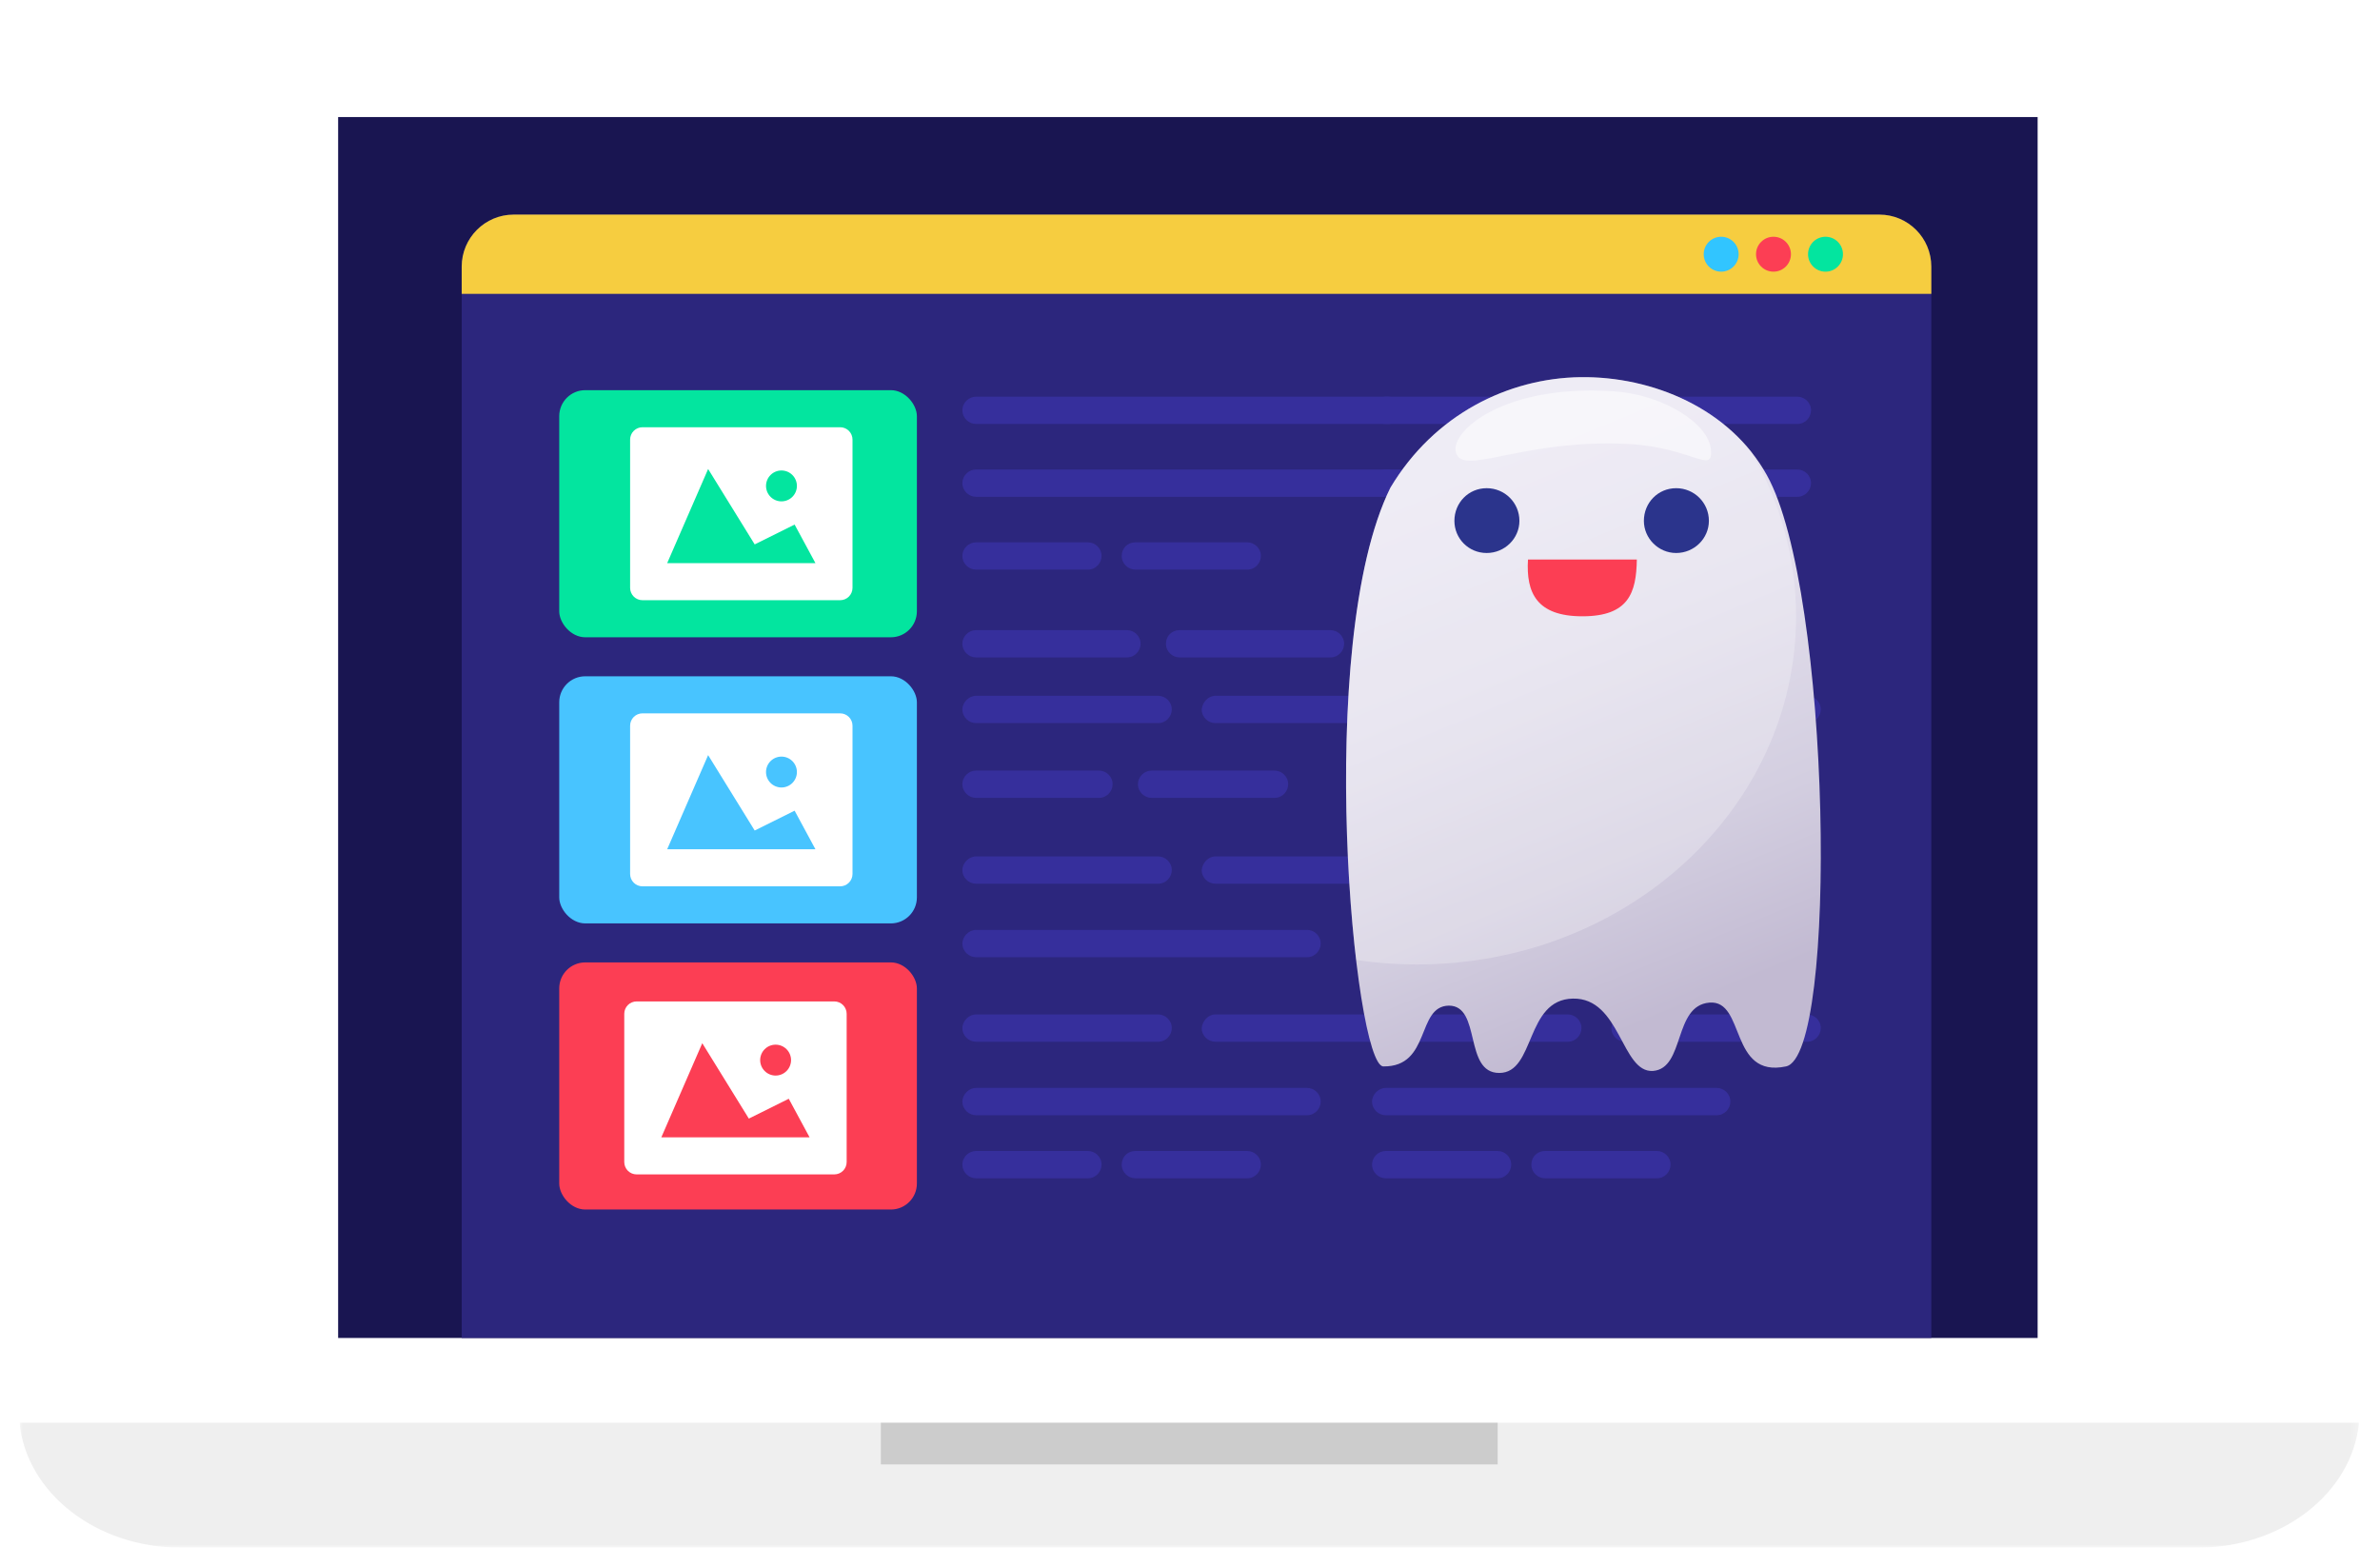 <svg width="366" height="241" viewBox="0 0 366 241" fill="none" xmlns="http://www.w3.org/2000/svg">
<g filter="url(#filter0_d)">
<g clip-path="url(#clip0)">
<mask id="mask0" mask-type="alpha" maskUnits="userSpaceOnUse" x="39" y="1" width="288" height="223">
<path fill-rule="evenodd" clip-rule="evenodd" d="M39.116 1.301H326.667V223.201H39.116V1.301Z" fill="white"/>
</mask>
<g mask="url(#mask0)">
<path fill-rule="evenodd" clip-rule="evenodd" d="M326.667 214.655C326.667 219.384 323.046 223.201 318.594 223.201H47.185C42.734 223.201 39.116 219.384 39.116 214.655V9.849C39.116 5.12 42.734 1.3 47.185 1.3H318.594C323.046 1.3 326.667 5.12 326.667 9.849V214.655Z" fill="white"/>
</g>
<mask id="mask1" mask-type="alpha" maskUnits="userSpaceOnUse" x="3" y="1" width="360" height="236">
<path fill-rule="evenodd" clip-rule="evenodd" d="M3 236H362.778V1.301H3V236Z" fill="white"/>
</mask>
<g mask="url(#mask1)">
<path fill-rule="evenodd" clip-rule="evenodd" d="M52 203.755H313.35V16H52V203.755Z" fill="#191551"/>
<path fill-rule="evenodd" clip-rule="evenodd" d="M3 216.793C4.072 227.539 14.728 236 27.84 236H337.934C351.053 236 361.701 227.539 362.779 216.793H3Z" fill="#EFEFEF"/>
<path fill-rule="evenodd" clip-rule="evenodd" d="M135.462 223.201H230.317V216.793H135.462V223.201Z" fill="#CCCCCC"/>
</g>
<path d="M71 39C71 34.582 74.582 31 79 31H289C293.418 31 297 34.582 297 39V203.754H71V39Z" fill="#2C267D"/>
<path fill-rule="evenodd" clip-rule="evenodd" d="M150.1 141H201C202.1 141 203.1 141.9 203.1 143.1C203.1 144.2 202.2 145.2 201 145.2H150.1C149 145.2 148 144.3 148 143.1C148 142 149 141 150.1 141Z" fill="#362F9C"/>
<path fill-rule="evenodd" clip-rule="evenodd" d="M150.1 165.3H201C202.1 165.3 203.1 166.2 203.1 167.4C203.1 168.5 202.2 169.5 201 169.5H150.1C149 169.5 148 168.6 148 167.4C148 166.3 149 165.3 150.1 165.3Z" fill="#362F9C"/>
<path fill-rule="evenodd" clip-rule="evenodd" d="M150.1 59H213.4C214.5 59 215.5 59.9 215.5 61.1C215.5 62.2 214.6 63.2 213.4 63.2H150.1C149 63.2 148 62.3 148 61.1C148 59.9 149 59 150.1 59Z" fill="#362F9C"/>
<path fill-rule="evenodd" clip-rule="evenodd" d="M150.1 70.2H213.4C214.5 70.2 215.5 71.1 215.5 72.3C215.5 73.4 214.6 74.4 213.4 74.4H150.1C149 74.4 148 73.5 148 72.3C148 71.1 149 70.2 150.1 70.2Z" fill="#362F9C"/>
<path fill-rule="evenodd" clip-rule="evenodd" d="M150.1 81.4H167.3C168.4 81.4 169.4 82.3 169.4 83.5C169.4 84.6 168.5 85.6 167.3 85.6H150.1C149 85.6 148 84.7 148 83.5C148 82.3 149 81.4 150.1 81.4Z" fill="#362F9C"/>
<path fill-rule="evenodd" clip-rule="evenodd" d="M150.1 175H167.3C168.4 175 169.4 175.9 169.4 177.1C169.4 178.2 168.5 179.2 167.3 179.2H150.1C149 179.2 148 178.3 148 177.1C148 175.9 149 175 150.1 175Z" fill="#362F9C"/>
<path fill-rule="evenodd" clip-rule="evenodd" d="M174.6 81.4H191.8C192.9 81.4 193.9 82.3 193.9 83.5C193.9 84.6 193 85.6 191.8 85.6H174.6C173.5 85.6 172.5 84.7 172.5 83.5C172.5 82.3 173.4 81.4 174.6 81.4Z" fill="#362F9C"/>
<path fill-rule="evenodd" clip-rule="evenodd" d="M174.6 175H191.8C192.9 175 193.9 175.9 193.9 177.1C193.9 178.2 193 179.2 191.8 179.2H174.6C173.5 179.2 172.5 178.3 172.5 177.1C172.5 175.9 173.4 175 174.6 175Z" fill="#362F9C"/>
<path fill-rule="evenodd" clip-rule="evenodd" d="M150.1 94.9H173.3C174.4 94.9 175.4 95.8 175.4 97C175.4 98.1 174.5 99.1 173.3 99.1H150.1C149 99.1 148 98.2 148 97C148 95.8 149 94.9 150.1 94.9Z" fill="#362F9C"/>
<path fill-rule="evenodd" clip-rule="evenodd" d="M181.4 94.9H204.6C205.7 94.9 206.7 95.8 206.7 97C206.7 98.1 205.8 99.1 204.6 99.1H181.4C180.3 99.1 179.3 98.2 179.3 97C179.3 95.8 180.2 94.9 181.4 94.9Z" fill="#362F9C"/>
<path fill-rule="evenodd" clip-rule="evenodd" d="M150.1 105H178.1C179.2 105 180.2 105.9 180.2 107.1C180.2 108.2 179.3 109.2 178.1 109.2H150.1C149 109.2 148 108.3 148 107.1C148 106 149 105 150.1 105Z" fill="#362F9C"/>
<path fill-rule="evenodd" clip-rule="evenodd" d="M186.9 105H214.9C216 105 217 105.9 217 107.1C217 108.2 216.1 109.2 214.9 109.2H186.9C185.8 109.2 184.8 108.3 184.8 107.1C184.9 106 185.8 105 186.9 105Z" fill="#362F9C"/>
<path fill-rule="evenodd" clip-rule="evenodd" d="M150.1 116.5H169C170.1 116.5 171.1 117.4 171.1 118.6C171.1 119.7 170.2 120.7 169 120.7H150.1C149 120.7 148 119.8 148 118.6C148 117.4 149 116.5 150.1 116.5Z" fill="#362F9C"/>
<path fill-rule="evenodd" clip-rule="evenodd" d="M177.1 116.5H196C197.1 116.5 198.1 117.4 198.1 118.6C198.1 119.7 197.2 120.7 196 120.7H177.1C176 120.7 175 119.8 175 118.6C175 117.4 176 116.5 177.1 116.5Z" fill="#362F9C"/>
<path fill-rule="evenodd" clip-rule="evenodd" d="M150.1 129.7H178.1C179.2 129.7 180.2 130.6 180.2 131.8C180.2 132.9 179.3 133.9 178.1 133.9H150.1C149 133.9 148 133 148 131.8C148 130.7 149 129.7 150.1 129.7Z" fill="#362F9C"/>
<path fill-rule="evenodd" clip-rule="evenodd" d="M150.1 154H178.1C179.2 154 180.2 154.9 180.2 156.1C180.2 157.2 179.3 158.2 178.1 158.2H150.1C149 158.2 148 157.3 148 156.1C148 155 149 154 150.1 154Z" fill="#362F9C"/>
<path fill-rule="evenodd" clip-rule="evenodd" d="M186.9 129.7H214.9C216 129.7 217 130.6 217 131.8C217 132.9 216.1 133.9 214.9 133.9H186.9C185.8 133.9 184.8 133 184.8 131.8C184.9 130.7 185.8 129.7 186.9 129.7Z" fill="#362F9C"/>
<path fill-rule="evenodd" clip-rule="evenodd" d="M186.9 154H214.9C216 154 217 154.9 217 156.1C217 157.2 216.1 158.2 214.9 158.2H186.9C185.8 158.2 184.8 157.3 184.8 156.1C184.9 155 185.8 154 186.9 154Z" fill="#362F9C"/>
<path fill-rule="evenodd" clip-rule="evenodd" d="M213.1 141H264C265.1 141 266.1 141.9 266.1 143.1C266.1 144.2 265.2 145.2 264 145.2H213.1C212 145.2 211 144.3 211 143.1C211 142 212 141 213.1 141Z" fill="#362F9C"/>
<path fill-rule="evenodd" clip-rule="evenodd" d="M213.1 165.3H264C265.1 165.3 266.1 166.2 266.1 167.4C266.1 168.5 265.2 169.5 264 169.5H213.1C212 169.5 211 168.6 211 167.4C211 166.3 212 165.3 213.1 165.3Z" fill="#362F9C"/>
<path fill-rule="evenodd" clip-rule="evenodd" d="M213.1 59H276.4C277.5 59 278.5 59.9 278.5 61.1C278.5 62.2 277.6 63.2 276.4 63.2H213.1C212 63.2 211 62.3 211 61.1C211 59.9 212 59 213.1 59Z" fill="#362F9C"/>
<path fill-rule="evenodd" clip-rule="evenodd" d="M213.1 70.2H276.4C277.5 70.2 278.5 71.1 278.5 72.3C278.5 73.4 277.6 74.4 276.4 74.4H213.1C212 74.4 211 73.5 211 72.3C211 71.1 212 70.2 213.1 70.2Z" fill="#362F9C"/>
<path fill-rule="evenodd" clip-rule="evenodd" d="M213.1 81.4H230.3C231.4 81.4 232.4 82.3 232.4 83.5C232.4 84.6 231.5 85.6 230.3 85.6H213.1C212 85.6 211 84.7 211 83.5C211 82.3 212 81.4 213.1 81.4Z" fill="#362F9C"/>
<path fill-rule="evenodd" clip-rule="evenodd" d="M213.1 175H230.3C231.4 175 232.4 175.9 232.4 177.1C232.4 178.2 231.5 179.2 230.3 179.2H213.1C212 179.2 211 178.3 211 177.1C211 175.9 212 175 213.1 175Z" fill="#362F9C"/>
<path fill-rule="evenodd" clip-rule="evenodd" d="M237.6 81.4H254.8C255.9 81.4 256.9 82.3 256.9 83.5C256.9 84.6 256 85.6 254.8 85.6H237.6C236.5 85.6 235.5 84.7 235.5 83.5C235.5 82.3 236.4 81.4 237.6 81.4Z" fill="#362F9C"/>
<path fill-rule="evenodd" clip-rule="evenodd" d="M237.6 175H254.8C255.9 175 256.9 175.9 256.9 177.1C256.9 178.2 256 179.2 254.8 179.2H237.6C236.5 179.2 235.5 178.3 235.5 177.1C235.5 175.9 236.4 175 237.6 175Z" fill="#362F9C"/>
<path fill-rule="evenodd" clip-rule="evenodd" d="M213.1 94.9H236.3C237.4 94.9 238.4 95.8 238.4 97C238.4 98.1 237.5 99.1 236.3 99.1H213.1C212 99.1 211 98.2 211 97C211 95.8 212 94.9 213.1 94.9Z" fill="#362F9C"/>
<path fill-rule="evenodd" clip-rule="evenodd" d="M244.4 94.9H267.6C268.7 94.9 269.7 95.8 269.7 97C269.7 98.1 268.8 99.1 267.6 99.1H244.4C243.3 99.1 242.3 98.2 242.3 97C242.3 95.8 243.2 94.9 244.4 94.9Z" fill="#362F9C"/>
<path fill-rule="evenodd" clip-rule="evenodd" d="M213.1 105H241.1C242.2 105 243.2 105.9 243.2 107.1C243.2 108.2 242.3 109.2 241.1 109.2H213.1C212 109.2 211 108.3 211 107.1C211 106 212 105 213.1 105Z" fill="#362F9C"/>
<path fill-rule="evenodd" clip-rule="evenodd" d="M249.9 105H277.9C279 105 280 105.9 280 107.1C280 108.2 279.1 109.2 277.9 109.2H249.9C248.8 109.2 247.8 108.3 247.8 107.1C247.9 106 248.8 105 249.9 105Z" fill="#362F9C"/>
<path fill-rule="evenodd" clip-rule="evenodd" d="M213.1 116.5H232C233.1 116.5 234.1 117.4 234.1 118.6C234.1 119.7 233.2 120.7 232 120.7H213.1C212 120.7 211 119.8 211 118.6C211 117.4 212 116.5 213.1 116.5Z" fill="#362F9C"/>
<path fill-rule="evenodd" clip-rule="evenodd" d="M240.1 116.5H259C260.1 116.5 261.1 117.4 261.1 118.6C261.1 119.7 260.2 120.7 259 120.7H240.1C239 120.7 238 119.8 238 118.6C238 117.4 239 116.5 240.1 116.5Z" fill="#362F9C"/>
<path fill-rule="evenodd" clip-rule="evenodd" d="M213.1 129.7H241.1C242.2 129.7 243.2 130.6 243.2 131.8C243.2 132.9 242.3 133.9 241.1 133.9H213.1C212 133.9 211 133 211 131.8C211 130.7 212 129.7 213.1 129.7Z" fill="#362F9C"/>
<path fill-rule="evenodd" clip-rule="evenodd" d="M213.1 154H241.1C242.2 154 243.2 154.9 243.2 156.1C243.2 157.2 242.3 158.2 241.1 158.2H213.1C212 158.2 211 157.3 211 156.1C211 155 212 154 213.1 154Z" fill="#362F9C"/>
<path fill-rule="evenodd" clip-rule="evenodd" d="M249.9 129.7H277.9C279 129.7 280 130.6 280 131.8C280 132.9 279.1 133.9 277.9 133.9H249.9C248.8 133.9 247.8 133 247.8 131.8C247.9 130.7 248.8 129.7 249.9 129.7Z" fill="#362F9C"/>
<path fill-rule="evenodd" clip-rule="evenodd" d="M249.9 154H277.9C279 154 280 154.9 280 156.1C280 157.2 279.1 158.2 277.9 158.2H249.9C248.8 158.2 247.8 157.3 247.8 156.1C247.9 155 248.8 154 249.9 154Z" fill="#362F9C"/>
<g clip-path="url(#clip1)">
<path fill-rule="evenodd" clip-rule="evenodd" d="M213.819 72.996C201.963 96.945 208.24 161.917 212.734 161.995C220.096 162.072 217.772 152.724 222.809 152.647C227.846 152.647 225.056 162.999 230.558 162.999C236.138 162.999 234.51 151.72 241.872 151.565C249.234 151.411 249.312 162.999 254.194 162.69C259.154 162.304 257.294 152.647 262.874 152.183C268.453 151.72 265.896 163.849 274.653 161.995C282.712 160.295 281.627 88.833 271.708 71.064C266.051 60.866 254.194 55.845 243.035 55.999C231.953 56.154 220.561 61.716 213.819 72.996Z" fill="url(#paint0_linear)"/>
<path opacity="0.24" fill-rule="evenodd" clip-rule="evenodd" d="M276.203 92.774C276.203 83.58 273.646 74.927 269.229 67.356C262.952 59.631 252.723 55.922 243.036 56C231.954 56.154 220.562 61.717 213.82 72.996C205.761 89.374 206.071 124.758 208.551 145.617C211.573 146.081 214.75 146.312 217.927 146.312C250.088 146.312 276.203 122.363 276.203 92.774Z" fill="white"/>
<path fill-rule="evenodd" clip-rule="evenodd" d="M228.621 83.04C231.411 83.04 233.658 80.799 233.658 78.095C233.658 75.314 231.411 73.074 228.621 73.074C225.831 73.074 223.661 75.314 223.661 78.095C223.661 80.799 225.831 83.04 228.621 83.04Z" fill="#2B348C"/>
<path fill-rule="evenodd" clip-rule="evenodd" d="M257.759 83.04C260.549 83.04 262.796 80.799 262.796 78.095C262.796 75.314 260.549 73.074 257.759 73.074C254.969 73.074 252.799 75.314 252.799 78.095C252.799 80.799 255.047 83.04 257.759 83.04Z" fill="#2B348C"/>
<path fill-rule="evenodd" clip-rule="evenodd" d="M251.714 84.044C251.637 89.143 250.475 92.774 243.345 92.774C236.293 92.774 234.666 89.143 234.976 84.044H251.714Z" fill="#FC3E54"/>
<path opacity="0.5" fill-rule="evenodd" clip-rule="evenodd" d="M224.204 68.206C226.141 70.601 235.286 65.502 250.397 66.275C260.239 66.816 263.494 71.065 263.106 67.125C262.796 63.185 255.822 58.627 247.995 58.163C230.093 57.004 221.879 65.348 224.204 68.206Z" fill="white"/>
</g>
<path d="M71 39C71 34.582 74.582 31 79 31H289C293.418 31 297 34.582 297 39V43.185H71V39Z" fill="#F6CD40"/>
<circle cx="264.685" cy="37.093" r="2.685" fill="#31C5FF"/>
<circle cx="272.729" cy="37.093" r="2.685" fill="#FC3E54"/>
<circle cx="280.729" cy="37.093" r="2.685" fill="#03E59F"/>
<rect x="86" y="102" width="55" height="38" rx="4" fill="#48C4FF"/>
<rect x="86" y="58" width="55" height="38" rx="4" fill="#03E59F"/>
<rect x="86" y="146" width="55" height="38" rx="4" fill="#FC3E54"/>
<path d="M129.2 63.7H98.8C98.296 63.7 97.813 63.9 97.457 64.256C97.1 64.613 96.9 65.096 96.9 65.6V88.4C96.9 88.904 97.1 89.387 97.457 89.743C97.813 90.1 98.296 90.3 98.8 90.3H129.2C129.704 90.3 130.187 90.1 130.543 89.743C130.9 89.387 131.1 88.904 131.1 88.4V65.6C131.1 65.096 130.9 64.613 130.543 64.256C130.187 63.9 129.704 63.7 129.2 63.7ZM120.175 70.35C120.805 70.35 121.409 70.6 121.854 71.046C122.3 71.491 122.55 72.095 122.55 72.725C122.55 73.355 122.3 73.959 121.854 74.404C121.409 74.85 120.805 75.1 120.175 75.1C119.545 75.1 118.941 74.85 118.496 74.404C118.05 73.959 117.8 73.355 117.8 72.725C117.8 72.095 118.05 71.491 118.496 71.046C118.941 70.6 119.545 70.35 120.175 70.35ZM102.6 84.6L108.897 70.124L116.058 81.718L122.197 78.668L125.4 84.6H102.6Z" fill="white"/>
<path d="M129.2 107.7H98.8C98.296 107.7 97.813 107.9 97.457 108.256C97.1 108.613 96.9 109.096 96.9 109.6V132.4C96.9 132.904 97.1 133.387 97.457 133.743C97.813 134.1 98.296 134.3 98.8 134.3H129.2C129.704 134.3 130.187 134.1 130.543 133.743C130.9 133.387 131.1 132.904 131.1 132.4V109.6C131.1 109.096 130.9 108.613 130.543 108.256C130.187 107.9 129.704 107.7 129.2 107.7ZM120.175 114.35C120.805 114.35 121.409 114.6 121.854 115.046C122.3 115.491 122.55 116.095 122.55 116.725C122.55 117.355 122.3 117.959 121.854 118.404C121.409 118.85 120.805 119.1 120.175 119.1C119.545 119.1 118.941 118.85 118.496 118.404C118.05 117.959 117.8 117.355 117.8 116.725C117.8 116.095 118.05 115.491 118.496 115.046C118.941 114.6 119.545 114.35 120.175 114.35ZM102.6 128.6L108.897 114.124L116.058 125.718L122.197 122.668L125.4 128.6H102.6Z" fill="white"/>
<path d="M128.3 152H97.9C97.396 152 96.913 152.2 96.556 152.556C96.2 152.913 96 153.396 96 153.9V176.7C96 177.204 96.2 177.687 96.556 178.044C96.913 178.4 97.396 178.6 97.9 178.6H128.3C128.804 178.6 129.287 178.4 129.644 178.044C130 177.687 130.2 177.204 130.2 176.7V153.9C130.2 153.396 130 152.913 129.644 152.556C129.287 152.2 128.804 152 128.3 152ZM119.275 158.65C119.905 158.65 120.509 158.9 120.954 159.346C121.4 159.791 121.65 160.395 121.65 161.025C121.65 161.655 121.4 162.259 120.954 162.704C120.509 163.15 119.905 163.4 119.275 163.4C118.645 163.4 118.041 163.15 117.596 162.704C117.15 162.259 116.9 161.655 116.9 161.025C116.9 160.395 117.15 159.791 117.596 159.346C118.041 158.9 118.645 158.65 119.275 158.65ZM101.7 172.9L107.997 158.424L115.158 170.018L121.297 166.968L124.5 172.9H101.7Z" fill="white"/>
</g>
</g>
<defs>
<filter id="filter0_d" x="0" y="0" width="366" height="241" filterUnits="userSpaceOnUse" color-interpolation-filters="sRGB">
<feFlood flood-opacity="0" result="BackgroundImageFix"/>
<feColorMatrix in="SourceAlpha" type="matrix" values="0 0 0 0 0 0 0 0 0 0 0 0 0 0 0 0 0 0 127 0"/>
<feOffset dy="2"/>
<feGaussianBlur stdDeviation="1.5"/>
<feColorMatrix type="matrix" values="0 0 0 0 0 0 0 0 0 0 0 0 0 0 0 0 0 0 0.15 0"/>
<feBlend mode="normal" in2="BackgroundImageFix" result="effect1_dropShadow"/>
<feBlend mode="normal" in="SourceGraphic" in2="effect1_dropShadow" result="shape"/>
</filter>
<linearGradient id="paint0_linear" x1="203.844" y1="24.647" x2="257.13" y2="153.703" gradientUnits="userSpaceOnUse">
<stop stop-color="#EBE9F4"/>
<stop offset="0.36" stop-color="#E9E6F2"/>
<stop offset="0.607" stop-color="#E1DDEB"/>
<stop offset="0.819" stop-color="#D3CEE0"/>
<stop offset="1" stop-color="#C2BAD2"/>
</linearGradient>
<clipPath id="clip0">
<rect x="3" y="1" width="360" height="235" fill="white"/>
</clipPath>
<clipPath id="clip1">
<rect x="207" y="56" width="73" height="107" fill="white"/>
</clipPath>
</defs>
</svg>
